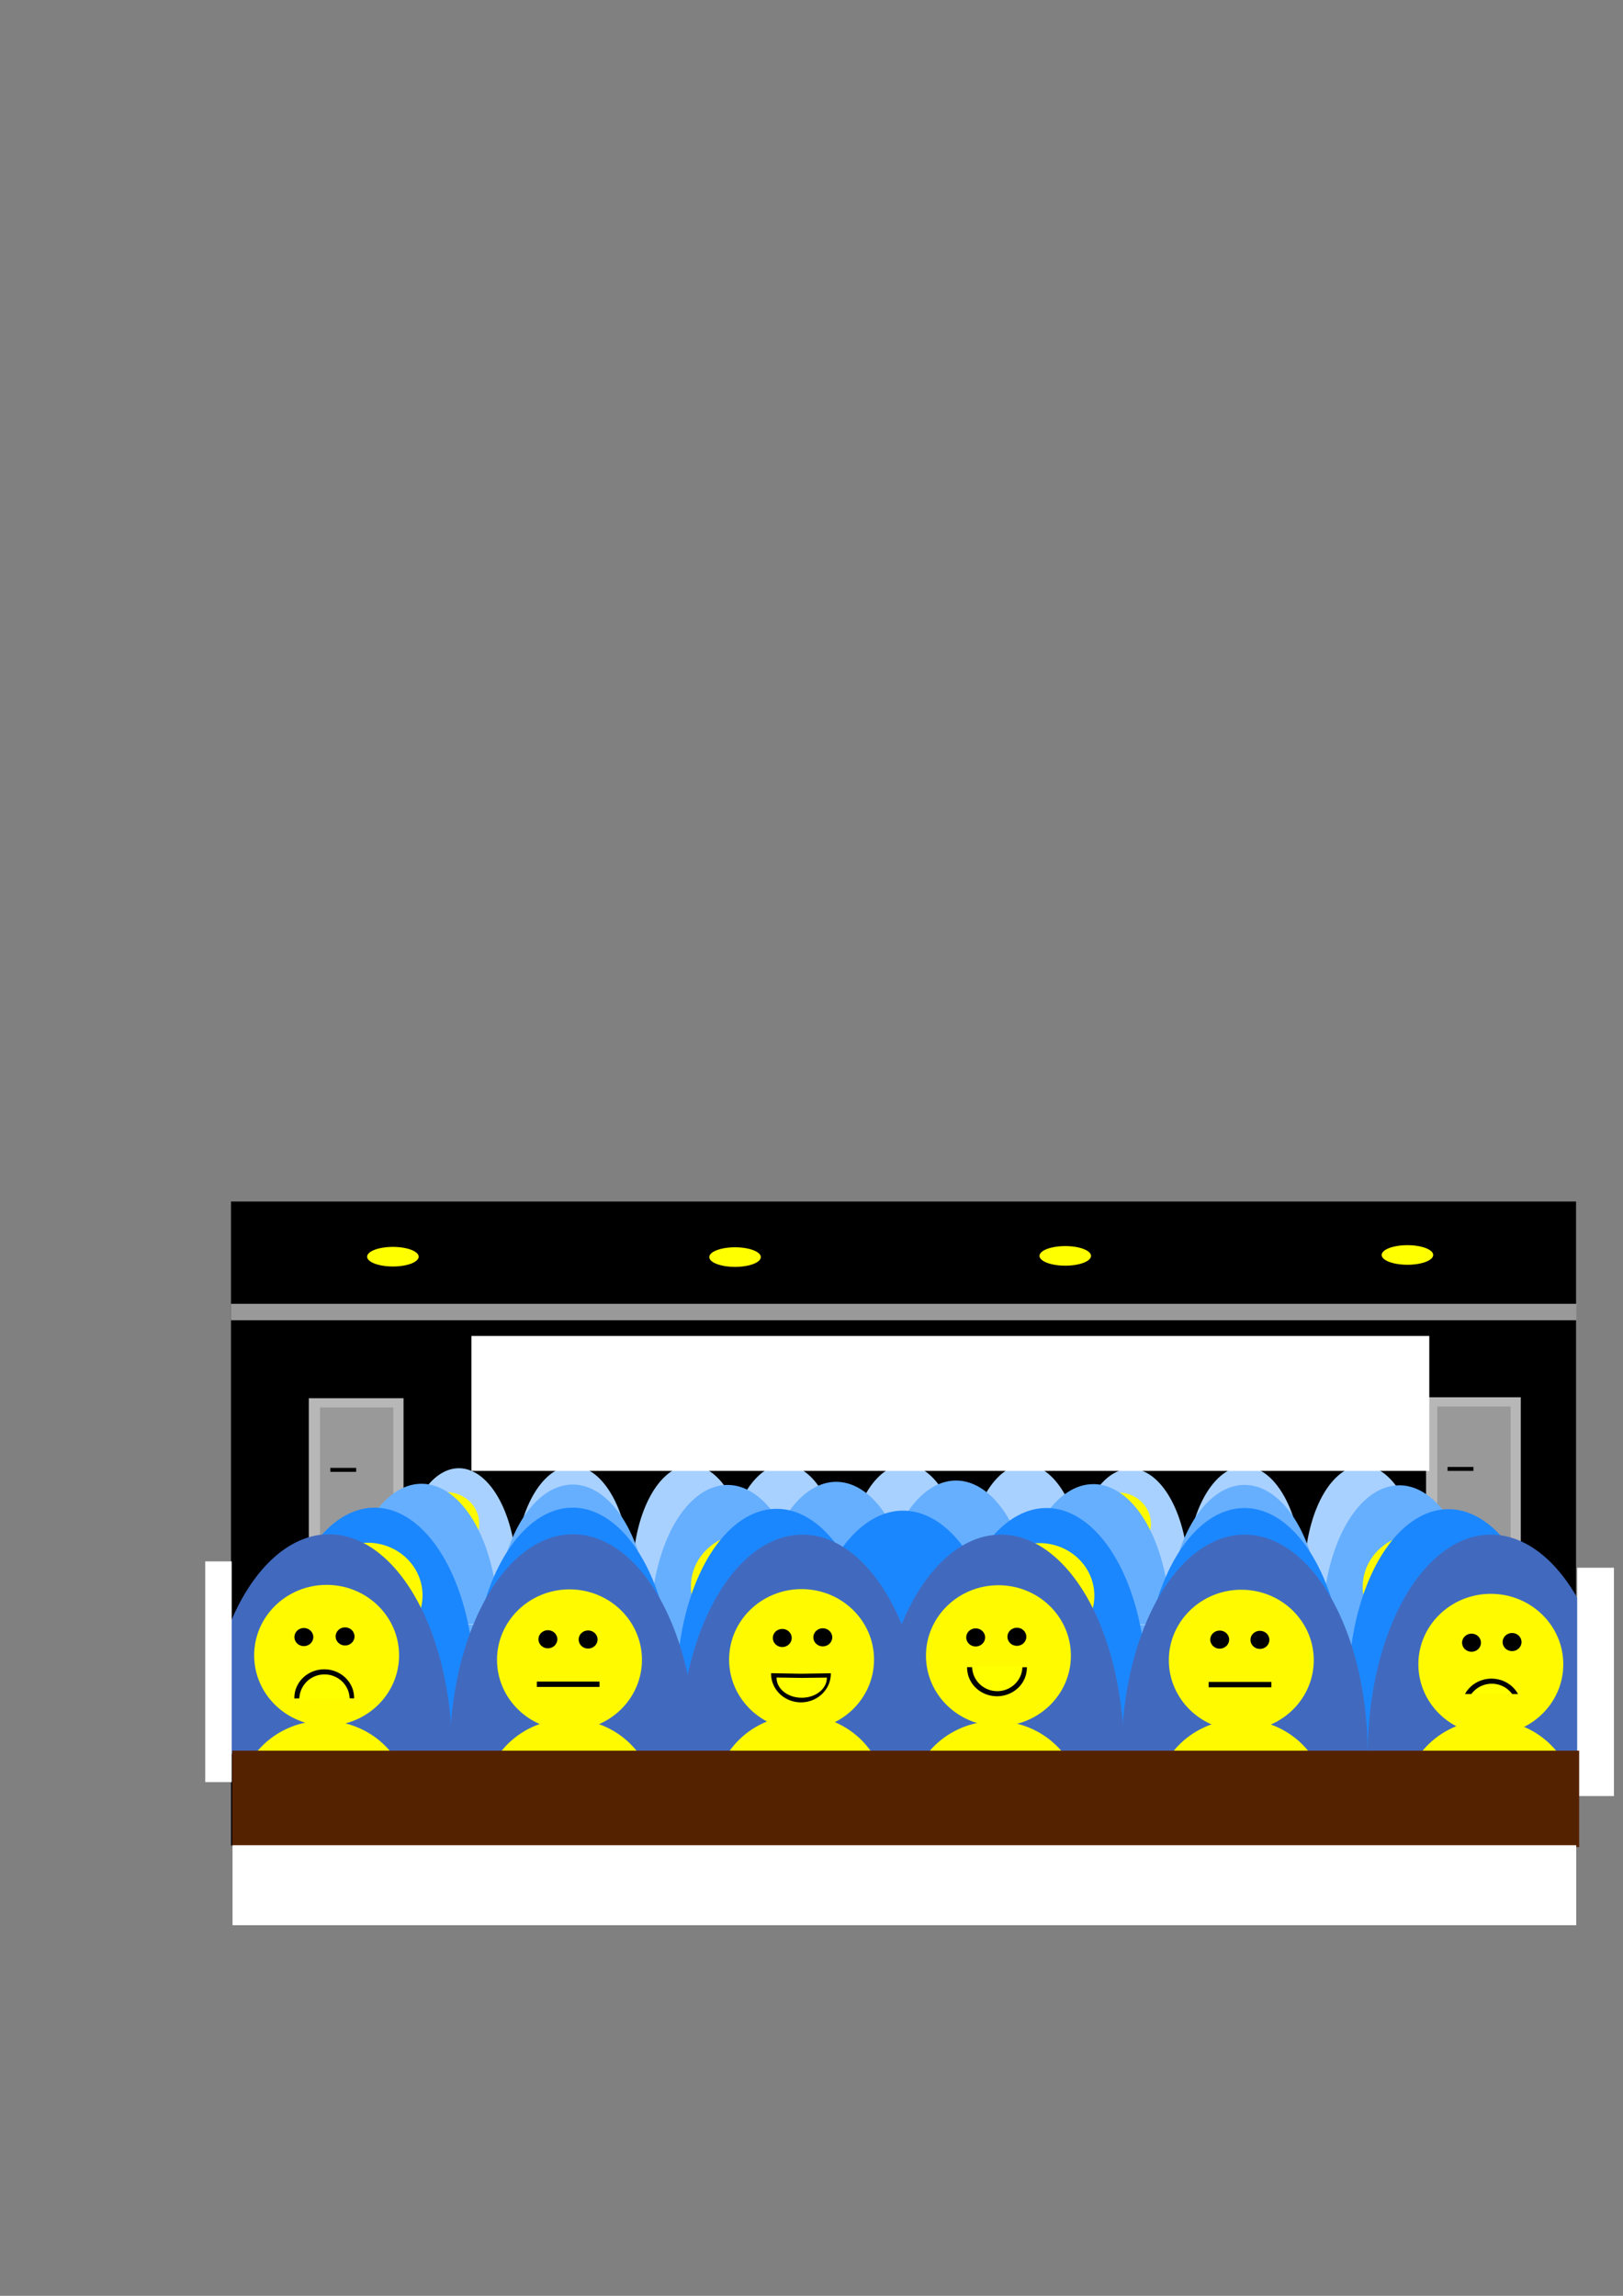 <?xml version="1.0" encoding="UTF-8" standalone="no"?>
<!-- Created with Inkscape (http://www.inkscape.org/) -->

<svg
   xmlns:dc="http://purl.org/dc/elements/1.1/"
   xmlns:cc="http://creativecommons.org/ns#"
   xmlns:rdf="http://www.w3.org/1999/02/22-rdf-syntax-ns#"
   xmlns:svg="http://www.w3.org/2000/svg"
   xmlns="http://www.w3.org/2000/svg"
   xmlns:sodipodi="http://sodipodi.sourceforge.net/DTD/sodipodi-0.dtd"
   xmlns:inkscape="http://www.inkscape.org/namespaces/inkscape"
   width="210mm"
   height="297mm"
   viewBox="0 0 744.094 1052.362"
   id="svg2"
   version="1.1"
   inkscape:version="0.91 r13725"
   sodipodi:docname="audience-wide.svg">
  <rect x="0" y="0" width="744.094" height="1052.362" fill="#808080" stroke="none"/>
  <defs
     id="defs4">
    <inkscape:perspective
       sodipodi:type="inkscape:persp3d"
       inkscape:vp_x="-105.71429 : 563.32396 : 1"
       inkscape:vp_y="0 : 1000 : 0"
       inkscape:vp_z="892.66594 : 577.60967 : 1"
       inkscape:persp3d-origin="372.04724 : 350.7874 : 1"
       id="perspective3354" />
  </defs>
  <sodipodi:namedview
     id="base"
     pagecolor="#ffffff"
     bordercolor="#666666"
     borderopacity="1.0"
     inkscape:pageopacity="0.0"
     inkscape:pageshadow="2"
     inkscape:zoom="1.1841479"
     inkscape:cx="388.33982"
     inkscape:cy="396.68291"
     inkscape:document-units="px"
     inkscape:current-layer="layer1"
     showgrid="false"
     showguides="true"
     inkscape:guide-bbox="true"
     inkscape:window-width="1208"
     inkscape:window-height="995"
     inkscape:window-x="72"
     inkscape:window-y="0"
     inkscape:window-maximized="1">
    <sodipodi:guide
       position="-1006.061,1401.515"
       orientation="0,1"
       id="guide4696" />
    <sodipodi:guide
       position="-145.312,378.125"
       orientation="0,1"
       id="guide5008" />
    <sodipodi:guide
       position="-181.25,340.625"
       orientation="0,1"
       id="guide5014" />
    <inkscape:grid
       type="xygrid"
       id="grid5016" />
    <sodipodi:guide
       position="-92.188,303.125"
       orientation="0,1"
       id="guide5018" />
    <sodipodi:guide
       position="-175,875"
       orientation="0,1"
       id="guide5833" />
    <sodipodi:guide
       position="-84.375,267.188"
       orientation="0,1"
       id="guide5835" />
    <sodipodi:guide
       position="514.738,412.029"
       orientation="0,1"
       id="guide3739" />
    <sodipodi:guide
       position="253.786,477.118"
       orientation="0,1"
       id="guide3767" />
  </sodipodi:namedview>
  <g
     inkscape:label="Layer 1"
     inkscape:groupmode="layer"
     id="layer1">
    <rect
       style="display:inline;fill:#000000;fill-opacity:1;stroke:none;stroke-opacity:1"
       id="rect5052-8-1-3"
       width="616.66"
       height="295.171"
       x="105.903"
       y="550.76" />
    <path
       style="display:inline;fill:#a9d1ff;fill-opacity:1;stroke:none;stroke-opacity:1"
       id="path4664-9-2-6-9-0-1-7-6-2-0"
       sodipodi:type="arc"
       sodipodi:cx="359.48065"
       sodipodi:cy="-721.66632"
       sodipodi:rx="26.579897"
       sodipodi:ry="50.346748"
       sodipodi:start="0"
       sodipodi:end="3.1415927"
       d="m 386.061,-721.666 a 26.58,50.347 0 0 1 -13.29,43.602 26.58,50.347 0 0 1 -26.58,0 26.58,50.347 0 0 1 -13.29,-43.602 l 26.58,0 z"
       transform="scale(1,-1)" />
    <path
       style="display:inline;fill:#a9d1ff;fill-opacity:1;stroke:none;stroke-opacity:1"
       id="path4664-9-2-6-9-0-1-7-6-2-0-3"
       sodipodi:type="arc"
       sodipodi:cx="415.01505"
       sodipodi:cy="-721.66638"
       sodipodi:rx="26.579897"
       sodipodi:ry="50.346748"
       sodipodi:start="0"
       sodipodi:end="3.1415927"
       d="m 441.595,-721.666 a 26.58,50.347 0 0 1 -13.29,43.602 26.58,50.347 0 0 1 -26.58,0 26.58,50.347 0 0 1 -13.29,-43.602 l 26.58,0 z"
       transform="scale(1,-1)" />
    <path
       style="display:inline;fill:#66afff;fill-opacity:1;stroke:none;stroke-opacity:1"
       id="path4664-9-2-6-9-9-6-9-0-4"
       sodipodi:type="arc"
       sodipodi:cx="383.36642"
       sodipodi:cy="-743.52917"
       sodipodi:rx="35.190281"
       sodipodi:ry="64.272446"
       sodipodi:start="0"
       sodipodi:end="3.1415927"
       d="m 418.557,-743.529 a 35.19,64.272 0 0 1 -17.595,55.662 35.19,64.272 0 0 1 -35.19,-10e-6 35.19,64.272 0 0 1 -17.595,-55.662 l 35.19,10e-6 z"
       transform="scale(1,-1)" />
    <rect
       style="fill:#b7b7b7;fill-opacity:1;stroke:none;stroke-opacity:1"
       id="rect5626-0-7"
       width="43.429"
       height="69.192"
       x="653.803"
       y="640.495" />
    <rect
       style="fill:#999999;fill-opacity:1;stroke:none;stroke-opacity:1"
       id="rect5626-0"
       width="33.633"
       height="63.116"
       x="658.934"
       y="644.723" />
    <path
       style="display:inline;fill:#a9d1ff;fill-opacity:1;stroke:none;stroke-opacity:1"
       id="path4664-97-3-4-6-1-4"
       sodipodi:type="arc"
       sodipodi:cx="518.37531"
       sodipodi:cy="-723.5285"
       sodipodi:rx="26.579897"
       sodipodi:ry="50.346748"
       sodipodi:start="0"
       sodipodi:end="3.1415927"
       d="m 544.955,-723.529 a 26.58,50.347 0 0 1 -13.29,43.602 26.58,50.347 0 0 1 -26.58,0 26.58,50.347 0 0 1 -13.29,-43.602 l 26.58,10e-6 z"
       transform="scale(1,-1)" />
    <path
       style="display:inline;fill:#a9d1ff;fill-opacity:1;stroke:none;stroke-opacity:1"
       id="path4664-9-2-6-9-0-1-7-6-2-0-6"
       sodipodi:type="arc"
       sodipodi:cx="469.9523"
       sodipodi:cy="-721.66632"
       sodipodi:rx="26.579897"
       sodipodi:ry="50.346748"
       sodipodi:start="0"
       sodipodi:end="3.1415927"
       d="m 496.532,-721.666 a 26.58,50.347 0 0 1 -13.29,43.602 26.58,50.347 0 0 1 -26.58,0 26.58,50.347 0 0 1 -13.29,-43.602 l 26.58,0 z"
       transform="scale(1,-1)" />
    <rect
       style="display:inline;fill:#a9d1ff;fill-opacity:1;stroke:none;stroke-opacity:1"
       id="rect5020-5-8-5-4"
       width="142.779"
       height="32.063"
       x="497.333"
       y="721.955" />
    <path
       style="display:inline;fill:#a9d1ff;fill-opacity:1;stroke:none;stroke-opacity:1"
       id="path4664-9-3-1-5-8-9-4"
       sodipodi:type="arc"
       sodipodi:cx="570.50739"
       sodipodi:cy="-722.48187"
       sodipodi:rx="26.579897"
       sodipodi:ry="50.346748"
       sodipodi:start="0"
       sodipodi:end="3.1415927"
       d="m 597.087,-722.482 a 26.58,50.347 0 0 1 -13.29,43.602 26.58,50.347 0 0 1 -26.58,0 26.58,50.347 0 0 1 -13.29,-43.602 l 26.58,0 z"
       transform="scale(1,-1)" />
    <ellipse
       style="display:inline;fill:#fffa00;fill-opacity:1;stroke:none;stroke-opacity:1"
       id="path4699-4-4-1-1-0-4"
       cx="512.687"
       cy="698.532"
       rx="14.984"
       ry="14.36" />
    <path
       style="display:inline;fill:#66afff;fill-opacity:1;stroke:none;stroke-opacity:1"
       id="path4664-97-3-3-7-7"
       sodipodi:type="arc"
       sodipodi:cx="501.27267"
       sodipodi:cy="-744.57928"
       sodipodi:rx="35.190281"
       sodipodi:ry="64.272446"
       sodipodi:start="0"
       sodipodi:end="3.1415927"
       d="m 536.463,-744.579 a 35.19,64.272 0 0 1 -17.595,55.662 35.19,64.272 0 0 1 -35.19,0 35.19,64.272 0 0 1 -17.595,-55.662 l 35.19,10e-6 z"
       transform="scale(1,-1)" />
    <path
       style="display:inline;fill:#a9d1ff;fill-opacity:1;stroke:none;stroke-opacity:1"
       id="path4664-9-2-6-9-0-1-7-6"
       sodipodi:type="arc"
       sodipodi:cx="624.64282"
       sodipodi:cy="-722.11456"
       sodipodi:rx="26.579897"
       sodipodi:ry="50.346748"
       sodipodi:start="0"
       sodipodi:end="3.1415927"
       d="m 651.223,-722.115 a 26.58,50.347 0 0 1 -13.29,43.602 26.58,50.347 0 0 1 -26.58,0 26.58,50.347 0 0 1 -13.29,-43.602 l 26.58,10e-6 z"
       transform="scale(1,-1)" />
    <path
       style="display:inline;fill:#66afff;fill-opacity:1;stroke:none;stroke-opacity:1"
       id="path4664-9-3-1-4-6-3"
       sodipodi:type="arc"
       sodipodi:cx="570.58606"
       sodipodi:cy="-744.93127"
       sodipodi:rx="35.190281"
       sodipodi:ry="64.272446"
       sodipodi:start="0"
       sodipodi:end="3.1415927"
       d="m 605.776,-744.931 a 35.19,64.272 0 0 1 -17.595,55.662 35.19,64.272 0 0 1 -35.19,0 35.19,64.272 0 0 1 -17.595,-55.662 l 35.19,10e-6 z"
       transform="scale(1,-1)" />
    <rect
       style="display:inline;fill:#66afff;fill-opacity:1;stroke:none;stroke-opacity:1"
       id="rect5020-6-9-7-1"
       width="142.779"
       height="32.063"
       x="499.192"
       y="744.885" />
    <path
       style="display:inline;fill:#66afff;fill-opacity:1;stroke:none;stroke-opacity:1"
       id="path4664-9-2-6-9-9-6-9-0-4-5"
       sodipodi:type="arc"
       sodipodi:cx="438.30365"
       sodipodi:cy="-742.93207"
       sodipodi:rx="35.190281"
       sodipodi:ry="64.272446"
       sodipodi:start="0"
       sodipodi:end="3.1415927"
       d="m 473.494,-742.932 a 35.19,64.272 0 0 1 -17.595,55.662 35.19,64.272 0 0 1 -35.19,0 35.19,64.272 0 0 1 -17.595,-55.662 l 35.19,0 z"
       transform="scale(1,-1)" />
    <path
       style="display:inline;fill:#1b87ff;fill-opacity:1;stroke:none;stroke-opacity:1"
       id="path4664-97-6-3-7"
       sodipodi:type="arc"
       sodipodi:cx="479.75235"
       sodipodi:cy="-773.73456"
       sodipodi:rx="45.859676"
       sodipodi:ry="82.482964"
       sodipodi:start="0"
       sodipodi:end="3.1415927"
       d="m 525.612,-773.735 a 45.86,82.483 0 0 1 -22.93,71.432 45.86,82.483 0 0 1 -45.86,0 45.86,82.483 0 0 1 -22.93,-71.432 l 45.86,0 z"
       transform="scale(1,-1)" />
    <ellipse
       style="display:inline;fill:#fffa00;fill-opacity:1;stroke:none;stroke-opacity:1"
       id="path4699-4-4-1-1-5-5"
       cx="644.653"
       cy="714.979"
       rx="19.555"
       ry="19.196"
       inkscape:transform-center-x="0.7360562"
       inkscape:transform-center-y="3.9750983" />
    <path
       style="display:inline;fill:#66afff;fill-opacity:1;stroke:none;stroke-opacity:1"
       id="path4664-9-2-6-9-9-6-9"
       sodipodi:type="arc"
       sodipodi:cx="641.54736"
       sodipodi:cy="-745.11487"
       sodipodi:rx="35.190281"
       sodipodi:ry="64.272446"
       sodipodi:start="0"
       sodipodi:end="3.1415927"
       d="m 676.738,-745.115 a 35.19,64.272 0 0 1 -17.595,55.662 35.19,64.272 0 0 1 -35.19,0 35.19,64.272 0 0 1 -17.595,-55.662 l 35.19,0 z"
       transform="scale(1,-1)" />
    <ellipse
       style="display:inline;fill:#fffa00;fill-opacity:1;stroke:none;stroke-opacity:1"
       id="path4699-4-4-1-1-6"
       cx="649.934"
       cy="727.364"
       rx="25.169"
       ry="24.12" />
    <path
       style="display:inline;fill:#1b87ff;fill-opacity:1;stroke:none;stroke-opacity:1"
       id="path4664-9-2-6-6-5-2"
       sodipodi:type="arc"
       sodipodi:cx="664.06396"
       sodipodi:cy="-774.27014"
       sodipodi:rx="45.859676"
       sodipodi:ry="82.482964"
       sodipodi:start="0"
       sodipodi:end="3.1415927"
       d="m 709.924,-774.27 a 45.86,82.483 0 0 1 -22.93,71.432 45.86,82.483 0 0 1 -45.86,0 45.86,82.483 0 0 1 -22.93,-71.432 l 45.86,10e-6 z"
       transform="scale(1,-1)" />
    <path
       style="display:inline;fill:#1b87ff;fill-opacity:1;stroke:none;stroke-opacity:1"
       id="path4664-9-3-4-6-1"
       sodipodi:type="arc"
       sodipodi:cx="570.5636"
       sodipodi:cy="-773.73456"
       sodipodi:rx="45.859676"
       sodipodi:ry="82.482964"
       sodipodi:start="0"
       sodipodi:end="3.1415927"
       d="m 616.423,-773.735 a 45.86,82.483 0 0 1 -22.93,71.432 45.86,82.483 0 0 1 -45.86,0 45.86,82.483 0 0 1 -22.93,-71.432 l 45.86,0 z"
       transform="scale(1,-1)" />
    <rect
       style="display:inline;fill:#1b87ff;fill-opacity:1;stroke:none;stroke-opacity:1"
       id="rect5020-9-3-7"
       width="126.366"
       height="32.063"
       x="508.776"
       y="772.354" />
    <ellipse
       style="display:inline;fill:#fffa00;fill-opacity:1;stroke:none;stroke-opacity:1"
       id="path4699-4-4-1-8"
       cx="476.557"
       cy="731.45"
       rx="25.169"
       ry="24.12" />
    <path
       style="display:inline;fill:#1b87ff;fill-opacity:1;stroke:none;stroke-opacity:1"
       id="path4664-9-2-6-6-5-2-3-8"
       sodipodi:type="arc"
       sodipodi:cx="414.02933"
       sodipodi:cy="-774.93738"
       sodipodi:rx="45.859676"
       sodipodi:ry="82.482964"
       sodipodi:start="0"
       sodipodi:end="3.1415927"
       d="m 459.889,-774.937 a 45.86,82.483 0 0 1 -22.93,71.432 45.86,82.483 0 0 1 -45.86,0 45.86,82.483 0 0 1 -22.93,-71.432 l 45.86,0 z"
       transform="scale(1,-1)" />
    <path
       style="display:inline;fill:#416abe;fill-opacity:1;stroke:none;stroke-opacity:1"
       id="path4664-0-9-5"
       sodipodi:type="arc"
       sodipodi:cx="458.87918"
       sodipodi:cy="-804.13232"
       sodipodi:rx="56.435478"
       sodipodi:ry="100.69349"
       sodipodi:start="0"
       sodipodi:end="3.1415927"
       d="m 515.315,-804.132 a 56.435,100.693 0 0 1 -28.218,87.203 56.435,100.693 0 0 1 -56.435,-10e-6 56.435,100.693 0 0 1 -28.218,-87.203 l 56.435,10e-6 z"
       transform="scale(1,-1)" />
    <ellipse
       style="display:inline;fill:#fffa00;fill-opacity:1;stroke:none;stroke-opacity:1"
       id="path4699-4-4-7"
       cx="457.749"
       cy="758.941"
       rx="33.222"
       ry="32.294" />
    <path
       style="display:inline;fill:#416abe;fill-opacity:1;stroke:none;stroke-opacity:1"
       id="path4664-9-8-8-4"
       sodipodi:type="arc"
       sodipodi:cx="570.63251"
       sodipodi:cy="-804.13232"
       sodipodi:rx="56.435478"
       sodipodi:ry="100.69349"
       sodipodi:start="0"
       sodipodi:end="3.1415927"
       d="m 627.068,-804.132 a 56.435,100.693 0 0 1 -28.218,87.203 56.435,100.693 0 0 1 -56.435,-10e-6 56.435,100.693 0 0 1 -28.218,-87.203 l 56.435,10e-6 z"
       transform="scale(1,-1)" />
    <path
       style="display:inline;fill:#416abe;fill-opacity:1;stroke:none;stroke-opacity:1"
       id="path4664-9-2-7-1-1"
       sodipodi:type="arc"
       sodipodi:cx="683.50348"
       sodipodi:cy="-804.13232"
       sodipodi:rx="56.435478"
       sodipodi:ry="100.69349"
       sodipodi:start="0"
       sodipodi:end="3.1415927"
       d="m 739.939,-804.132 a 56.435,100.693 0 0 1 -28.218,87.203 56.435,100.693 0 0 1 -56.435,-10e-6 56.435,100.693 0 0 1 -28.218,-87.203 l 56.435,10e-6 z"
       transform="scale(1,-1)" />
    <ellipse
       style="display:inline;fill:#fffa00;fill-opacity:1;stroke:none;stroke-opacity:1"
       id="path4699-0-2-2-8"
       cx="569.094"
       cy="760.999"
       rx="33.222"
       ry="32.294" />
    <ellipse
       style="display:inline;fill:#fffa00;fill-opacity:1;stroke:none;stroke-opacity:1"
       id="path4699-0-6-7-9-5"
       cx="683.498"
       cy="762.878"
       rx="33.222"
       ry="32.294" />
    <rect
       style="display:inline;fill:#000000;fill-opacity:1;stroke:none;stroke-opacity:1"
       id="rect4889-2-3-9"
       width="28.746"
       height="2.445"
       x="554.128"
       y="770.974"
       ry="0" />
    <ellipse
       style="display:inline;fill:#000000;fill-opacity:1;stroke:none;stroke-opacity:1"
       id="path4895-2-9-7"
       cx="447.314"
       cy="750.569"
       rx="4.336"
       ry="4.156" />
    <ellipse
       style="display:inline;fill:#000000;fill-opacity:1;stroke:none;stroke-opacity:1"
       id="path4895-6-6-0-5"
       cx="466.207"
       cy="750.272"
       rx="4.336"
       ry="4.156" />
    <ellipse
       style="display:inline;fill:#000000;fill-opacity:1;stroke:none;stroke-opacity:1"
       id="path4895-6-1-1-8-3"
       cx="559.195"
       cy="751.573"
       rx="4.336"
       ry="4.156" />
    <ellipse
       style="display:inline;fill:#000000;fill-opacity:1;stroke:none;stroke-opacity:1"
       id="path4895-6-1-5-0-8-8"
       cx="577.632"
       cy="751.686"
       rx="4.336"
       ry="4.156" />
    <ellipse
       style="display:inline;fill:#000000;fill-opacity:1;stroke:none;stroke-opacity:1"
       id="path4895-6-1-5-5-6-5-8"
       cx="674.646"
       cy="752.987"
       rx="4.336"
       ry="4.156" />
    <ellipse
       style="display:inline;fill:#000000;fill-opacity:1;stroke:none;stroke-opacity:1"
       id="path4895-6-1-5-4-1-0-3"
       cx="693.229"
       cy="752.69"
       rx="4.336"
       ry="4.156" />
    <g
       style="display:inline"
       id="g5010-5-9-1"
       transform="matrix(0.369,0,0,0.353,874.104,640.308)">
      <path
         transform="matrix(-1,0.019,-0.019,-1,0,0)"
         d="m 560.316,-393.067 a 37.121,37.121 0 0 1 -18.938,32.363 37.121,37.121 0 0 1 -37.491,-0.658 37.121,37.121 0 0 1 -17.791,-33.007 l 37.098,1.302 z"
         sodipodi:end="3.176666"
         sodipodi:start="0"
         sodipodi:ry="37.121212"
         sodipodi:rx="37.121212"
         sodipodi:cy="-393.06699"
         sodipodi:cx="523.19458"
         sodipodi:type="arc"
         id="path4872-3-7-94-6-8"
         style="display:inline;fill:#000000;fill-opacity:1;stroke:none;stroke-opacity:1" />
      <path
         transform="matrix(-1,0.02,-0.018,-1,0,0)"
         d="m 553.736,-394.217 a 31.243,32.176 0 0 1 -15.939,28.051 31.243,32.176 0 0 1 -31.554,-0.57 31.243,32.176 0 0 1 -14.974,-28.609 l 31.224,1.128 z"
         sodipodi:end="3.176666"
         sodipodi:start="0"
         sodipodi:ry="32.175613"
         sodipodi:rx="31.242764"
         sodipodi:cy="-394.21701"
         sodipodi:cx="522.4928"
         sodipodi:type="arc"
         id="path4872-3-9-3-9"
         style="display:inline;fill:#ffff00;fill-opacity:1;stroke:none;stroke-opacity:1" />
    </g>
    <g
       style="display:inline"
       id="g5010-6-0-8-6"
       transform="matrix(0.369,0,0,-0.353,647.391,906.688)">
      <path
         transform="matrix(-1,0.019,-0.019,-1,0,0)"
         d="m 560.316,-393.067 a 37.121,37.121 0 0 1 -18.938,32.363 37.121,37.121 0 0 1 -37.491,-0.658 37.121,37.121 0 0 1 -17.791,-33.007 l 37.098,1.302 z"
         sodipodi:end="3.176666"
         sodipodi:start="0"
         sodipodi:ry="37.121212"
         sodipodi:rx="37.121212"
         sodipodi:cy="-393.06699"
         sodipodi:cx="523.19458"
         sodipodi:type="arc"
         id="path4872-3-7-9-9-5-4"
         style="display:inline;fill:#000000;fill-opacity:1;stroke:none;stroke-opacity:1" />
      <path
         transform="matrix(-1,0.02,-0.018,-1,0,0)"
         d="m 553.736,-394.217 a 31.243,32.176 0 0 1 -15.939,28.051 31.243,32.176 0 0 1 -31.554,-0.57 31.243,32.176 0 0 1 -14.974,-28.609 l 31.224,1.128 z"
         sodipodi:end="3.176666"
         sodipodi:start="0"
         sodipodi:ry="32.175613"
         sodipodi:rx="31.242764"
         sodipodi:cy="-394.21701"
         sodipodi:cx="522.4928"
         sodipodi:type="arc"
         id="path4872-3-3-1-6-3"
         style="display:inline;fill:#ffff00;fill-opacity:1;stroke:none;stroke-opacity:1" />
    </g>
    <ellipse
       style="fill:#fffa00;fill-opacity:1;stroke:none;stroke-opacity:1"
       id="path5588-3"
       cx="456.424"
       cy="826.371"
       rx="39.081"
       ry="37.461" />
    <ellipse
       style="fill:#fffa00;fill-opacity:1;stroke:none;stroke-opacity:1"
       id="path5588-8-3"
       cx="568.93"
       cy="825.586"
       rx="39.081"
       ry="37.461" />
    <ellipse
       style="fill:#fffa00;fill-opacity:1;stroke:none;stroke-opacity:1"
       id="path5588-8-1-8"
       cx="682.83"
       cy="825.788"
       rx="39.081"
       ry="37.461" />
    <rect
       style="fill:#fffa00;fill-opacity:1;stroke:none;stroke-opacity:1"
       id="rect5622-0"
       width="41.213"
       height="7.265"
       x="663.198"
       y="776.507" />
    <rect
       style="fill:#999999;fill-opacity:1;stroke:none;stroke-opacity:1"
       id="rect5624-4"
       width="616.851"
       height="7.523"
       x="105.903"
       y="597.654" />
    <rect
       style="fill:#000000;fill-opacity:1;stroke:none;stroke-opacity:1"
       id="rect5628-8"
       width="11.843"
       height="1.816"
       x="663.671"
       y="672.421" />
    <rect
       style="fill:#ffffff;fill-opacity:1;stroke:none;stroke-opacity:1"
       id="rect5795"
       width="16.857"
       height="104.671"
       x="723.085"
       y="718.622" />
    <ellipse
       style="fill:#ffff00;fill-opacity:1;stroke:none;stroke-opacity:1"
       id="path5799"
       cx="645.261"
       cy="575.258"
       rx="11.816"
       ry="4.491" />
    <ellipse
       style="fill:#ffff00;fill-opacity:1;stroke:none;stroke-opacity:1"
       id="path5799-89"
       cx="488.391"
       cy="575.675"
       rx="11.816"
       ry="4.491" />
    <rect
       style="fill:#b7b7b7;fill-opacity:1;stroke:none;stroke-opacity:1"
       id="rect5626-0-7-3"
       width="43.429"
       height="69.192"
       x="141.576"
       y="640.927" />
    <rect
       style="fill:#999999;fill-opacity:1;stroke:none;stroke-opacity:1"
       id="rect5626-0-6"
       width="33.633"
       height="63.116"
       x="146.707"
       y="645.156" />
    <path
       style="display:inline;fill:#a9d1ff;fill-opacity:1;stroke:none;stroke-opacity:1"
       id="path4664-97-3-4-6-1-4-7"
       sodipodi:type="arc"
       sodipodi:cx="210.37091"
       sodipodi:cy="-723.36401"
       sodipodi:rx="26.579897"
       sodipodi:ry="50.346748"
       sodipodi:start="0"
       sodipodi:end="3.1415927"
       d="m 236.951,-723.364 a 26.58,50.347 0 0 1 -13.29,43.602 26.58,50.347 0 0 1 -26.58,0 26.58,50.347 0 0 1 -13.29,-43.602 l 26.58,10e-6 z"
       transform="scale(1,-1)" />
    <rect
       style="display:inline;fill:#a9d1ff;fill-opacity:1;stroke:none;stroke-opacity:1"
       id="rect5020-5-8-5-4-5"
       width="142.779"
       height="32.063"
       x="189.329"
       y="721.791" />
    <path
       style="display:inline;fill:#a9d1ff;fill-opacity:1;stroke:none;stroke-opacity:1"
       id="path4664-9-3-1-5-8-9-4-3"
       sodipodi:type="arc"
       sodipodi:cx="262.50299"
       sodipodi:cy="-722.31738"
       sodipodi:rx="26.579897"
       sodipodi:ry="50.346748"
       sodipodi:start="0"
       sodipodi:end="3.1415927"
       d="m 289.083,-722.317 a 26.58,50.347 0 0 1 -13.29,43.602 26.58,50.347 0 0 1 -26.58,0 26.58,50.347 0 0 1 -13.29,-43.602 l 26.58,1e-5 z"
       transform="scale(1,-1)" />
    <ellipse
       style="display:inline;fill:#fffa00;fill-opacity:1;stroke:none;stroke-opacity:1"
       id="path4699-4-4-1-1-0-4-5"
       cx="204.683"
       cy="698.368"
       rx="14.984"
       ry="14.36" />
    <path
       style="display:inline;fill:#66afff;fill-opacity:1;stroke:none;stroke-opacity:1"
       id="path4664-97-3-3-7-7-6"
       sodipodi:type="arc"
       sodipodi:cx="193.26825"
       sodipodi:cy="-744.41479"
       sodipodi:rx="35.190281"
       sodipodi:ry="64.272446"
       sodipodi:start="0"
       sodipodi:end="3.1415927"
       d="m 228.459,-744.415 a 35.19,64.272 0 0 1 -17.595,55.662 35.19,64.272 0 0 1 -35.19,-10e-6 35.19,64.272 0 0 1 -17.595,-55.662 l 35.19,10e-6 z"
       transform="scale(1,-1)" />
    <path
       style="display:inline;fill:#a9d1ff;fill-opacity:1;stroke:none;stroke-opacity:1"
       id="path4664-9-2-6-9-0-1-7-6-2"
       sodipodi:type="arc"
       sodipodi:cx="316.63843"
       sodipodi:cy="-721.95007"
       sodipodi:rx="26.579897"
       sodipodi:ry="50.346748"
       sodipodi:start="0"
       sodipodi:end="3.1415927"
       d="m 343.218,-721.95 a 26.58,50.347 0 0 1 -13.29,43.602 26.58,50.347 0 0 1 -26.58,0 26.58,50.347 0 0 1 -13.29,-43.602 l 26.58,10e-6 z"
       transform="scale(1,-1)" />
    <path
       style="display:inline;fill:#66afff;fill-opacity:1;stroke:none;stroke-opacity:1"
       id="path4664-9-3-1-4-6-3-9"
       sodipodi:type="arc"
       sodipodi:cx="262.58167"
       sodipodi:cy="-744.76678"
       sodipodi:rx="35.190281"
       sodipodi:ry="64.272446"
       sodipodi:start="0"
       sodipodi:end="3.1415927"
       d="m 297.772,-744.767 a 35.19,64.272 0 0 1 -17.595,55.662 35.19,64.272 0 0 1 -35.19,0 35.19,64.272 0 0 1 -17.595,-55.662 l 35.19,10e-6 z"
       transform="scale(1,-1)" />
    <rect
       style="display:inline;fill:#66afff;fill-opacity:1;stroke:none;stroke-opacity:1"
       id="rect5020-6-9-7-1-1"
       width="142.779"
       height="32.063"
       x="191.187"
       y="744.721" />
    <path
       style="display:inline;fill:#1b87ff;fill-opacity:1;stroke:none;stroke-opacity:1"
       id="path4664-97-6-3-7-2"
       sodipodi:type="arc"
       sodipodi:cx="171.74792"
       sodipodi:cy="-773.57007"
       sodipodi:rx="45.859676"
       sodipodi:ry="82.482964"
       sodipodi:start="0"
       sodipodi:end="3.1415927"
       d="m 217.608,-773.57 a 45.86,82.483 0 0 1 -22.93,71.432 45.86,82.483 0 0 1 -45.86,0 45.86,82.483 0 0 1 -22.93,-71.432 l 45.86,0 z"
       transform="scale(1,-1)" />
    <ellipse
       style="display:inline;fill:#fffa00;fill-opacity:1;stroke:none;stroke-opacity:1"
       id="path4699-4-4-1-1-5-5-7"
       cx="336.649"
       cy="714.814"
       rx="19.555"
       ry="19.196"
       inkscape:transform-center-x="0.7360562"
       inkscape:transform-center-y="3.9750983" />
    <path
       style="display:inline;fill:#66afff;fill-opacity:1;stroke:none;stroke-opacity:1"
       id="path4664-9-2-6-9-9-6-9-0"
       sodipodi:type="arc"
       sodipodi:cx="333.54297"
       sodipodi:cy="-744.95038"
       sodipodi:rx="35.190281"
       sodipodi:ry="64.272446"
       sodipodi:start="0"
       sodipodi:end="3.1415927"
       d="m 368.733,-744.95 a 35.19,64.272 0 0 1 -17.595,55.662 35.19,64.272 0 0 1 -35.19,0 35.19,64.272 0 0 1 -17.595,-55.662 l 35.19,0 z"
       transform="scale(1,-1)" />
    <ellipse
       style="display:inline;fill:#fffa00;fill-opacity:1;stroke:none;stroke-opacity:1"
       id="path4699-4-4-1-1-6-9"
       cx="341.929"
       cy="727.199"
       rx="25.169"
       ry="24.12" />
    <path
       style="display:inline;fill:#1b87ff;fill-opacity:1;stroke:none;stroke-opacity:1"
       id="path4664-9-2-6-6-5-2-3"
       sodipodi:type="arc"
       sodipodi:cx="356.05957"
       sodipodi:cy="-774.10565"
       sodipodi:rx="45.859676"
       sodipodi:ry="82.482964"
       sodipodi:start="0"
       sodipodi:end="3.1415927"
       d="m 401.919,-774.106 a 45.86,82.483 0 0 1 -22.93,71.432 45.86,82.483 0 0 1 -45.86,0 45.86,82.483 0 0 1 -22.93,-71.432 l 45.86,10e-6 z"
       transform="scale(1,-1)" />
    <path
       style="display:inline;fill:#1b87ff;fill-opacity:1;stroke:none;stroke-opacity:1"
       id="path4664-9-3-4-6-1-6"
       sodipodi:type="arc"
       sodipodi:cx="262.5592"
       sodipodi:cy="-773.57007"
       sodipodi:rx="45.859676"
       sodipodi:ry="82.482964"
       sodipodi:start="0"
       sodipodi:end="3.1415927"
       d="m 308.419,-773.57 a 45.86,82.483 0 0 1 -22.93,71.432 45.86,82.483 0 0 1 -45.86,0 45.86,82.483 0 0 1 -22.93,-71.432 l 45.86,0 z"
       transform="scale(1,-1)" />
    <rect
       style="display:inline;fill:#1b87ff;fill-opacity:1;stroke:none;stroke-opacity:1"
       id="rect5020-9-3-7-0"
       width="126.366"
       height="32.063"
       x="200.772"
       y="772.19" />
    <ellipse
       style="display:inline;fill:#fffa00;fill-opacity:1;stroke:none;stroke-opacity:1"
       id="path4699-4-4-1-8-6"
       cx="168.552"
       cy="731.286"
       rx="25.169"
       ry="24.12" />
    <path
       style="display:inline;fill:#416abe;fill-opacity:1;stroke:none;stroke-opacity:1"
       id="path4664-0-9-5-2"
       sodipodi:type="arc"
       sodipodi:cx="150.87476"
       sodipodi:cy="-803.96783"
       sodipodi:rx="56.435478"
       sodipodi:ry="100.69349"
       sodipodi:start="0"
       sodipodi:end="3.1415927"
       d="m 207.31,-803.968 a 56.435,100.693 0 0 1 -28.218,87.203 56.435,100.693 0 0 1 -56.435,-10e-6 56.435,100.693 0 0 1 -28.218,-87.203 l 56.435,10e-6 z"
       transform="scale(1,-1)" />
    <ellipse
       style="display:inline;fill:#fffa00;fill-opacity:1;stroke:none;stroke-opacity:1"
       id="path4699-4-4-7-6"
       cx="149.745"
       cy="758.776"
       rx="33.222"
       ry="32.294" />
    <path
       style="display:inline;fill:#416abe;fill-opacity:1;stroke:none;stroke-opacity:1"
       id="path4664-9-8-8-4-1"
       sodipodi:type="arc"
       sodipodi:cx="262.62811"
       sodipodi:cy="-803.96783"
       sodipodi:rx="56.435478"
       sodipodi:ry="100.69349"
       sodipodi:start="0"
       sodipodi:end="3.1415927"
       d="m 319.064,-803.968 a 56.435,100.693 0 0 1 -28.218,87.203 56.435,100.693 0 0 1 -56.435,-10e-6 56.435,100.693 0 0 1 -28.218,-87.203 l 56.435,10e-6 z"
       transform="scale(1,-1)" />
    <ellipse
       style="display:inline;fill:#fffa00;fill-opacity:1;stroke:none;stroke-opacity:1"
       id="path4699-0-2-2-8-8"
       cx="261.089"
       cy="760.834"
       rx="33.222"
       ry="32.294" />
    <path
       style="display:inline;fill:#416abe;fill-opacity:1;stroke:none;stroke-opacity:1"
       id="path4664-9-2-7-1-1-7"
       sodipodi:type="arc"
       sodipodi:cx="367.89777"
       sodipodi:cy="-804.13696"
       sodipodi:rx="56.435478"
       sodipodi:ry="100.69349"
       sodipodi:start="0"
       sodipodi:end="3.1415927"
       d="m 424.333,-804.137 a 56.435,100.693 0 0 1 -28.218,87.203 56.435,100.693 0 0 1 -56.435,0 56.435,100.693 0 0 1 -28.218,-87.203 l 56.435,10e-6 z"
       transform="scale(1,-1)" />
    <ellipse
       style="display:inline;fill:#fffa00;fill-opacity:1;stroke:none;stroke-opacity:1"
       id="path4699-0-6-7-9-5-7"
       cx="367.493"
       cy="760.713"
       rx="33.222"
       ry="32.294" />
    <rect
       style="display:inline;fill:#000000;fill-opacity:1;stroke:none;stroke-opacity:1"
       id="rect4889-2-3-9-9"
       width="28.746"
       height="2.445"
       x="246.124"
       y="770.809"
       ry="0" />
    <ellipse
       style="display:inline;fill:#000000;fill-opacity:1;stroke:none;stroke-opacity:1"
       id="path4895-2-9-7-2"
       cx="139.31"
       cy="750.404"
       rx="4.336"
       ry="4.156" />
    <ellipse
       style="display:inline;fill:#000000;fill-opacity:1;stroke:none;stroke-opacity:1"
       id="path4895-6-6-0-5-0"
       cx="158.203"
       cy="750.108"
       rx="4.336"
       ry="4.156" />
    <ellipse
       style="display:inline;fill:#000000;fill-opacity:1;stroke:none;stroke-opacity:1"
       id="path4895-6-1-1-8-3-2"
       cx="251.191"
       cy="751.408"
       rx="4.336"
       ry="4.156" />
    <ellipse
       style="display:inline;fill:#000000;fill-opacity:1;stroke:none;stroke-opacity:1"
       id="path4895-6-1-5-0-8-8-3"
       cx="269.627"
       cy="751.522"
       rx="4.336"
       ry="4.156" />
    <ellipse
       style="display:inline;fill:#000000;fill-opacity:1;stroke:none;stroke-opacity:1"
       id="path4895-6-1-5-5-6-5-8-7"
       cx="358.642"
       cy="750.822"
       rx="4.336"
       ry="4.156" />
    <ellipse
       style="display:inline;fill:#000000;fill-opacity:1;stroke:none;stroke-opacity:1"
       id="path4895-6-1-5-4-1-0-3-5"
       cx="377.225"
       cy="750.525"
       rx="4.336"
       ry="4.156" />
    <g
       style="display:inline"
       id="g5010-5-9-1-9"
       transform="matrix(0.369,0,0,0.353,338.954,636.033)">
      <path
         transform="matrix(-1,0.019,-0.019,-1,0,0)"
         d="m 560.316,-393.067 a 37.121,37.121 0 0 1 -18.938,32.363 37.121,37.121 0 0 1 -37.491,-0.658 37.121,37.121 0 0 1 -17.791,-33.007 l 37.098,1.302 z"
         sodipodi:end="3.176666"
         sodipodi:start="0"
         sodipodi:ry="37.121212"
         sodipodi:rx="37.121212"
         sodipodi:cy="-393.06699"
         sodipodi:cx="523.19458"
         sodipodi:type="arc"
         id="path4872-3-7-94-6-8-2"
         style="display:inline;fill:#000000;fill-opacity:1;stroke:none;stroke-opacity:1" />
      <path
         transform="matrix(-1,0.02,-0.018,-1,0,0)"
         d="m 553.736,-394.217 a 31.243,32.176 0 0 1 -15.939,28.051 31.243,32.176 0 0 1 -31.554,-0.57 31.243,32.176 0 0 1 -14.974,-28.609 l 31.224,1.128 z"
         sodipodi:end="3.176666"
         sodipodi:start="0"
         sodipodi:ry="32.175613"
         sodipodi:rx="31.242764"
         sodipodi:cy="-394.21701"
         sodipodi:cx="522.4928"
         sodipodi:type="arc"
         id="path4872-3-9-3-9-2"
         style="display:inline;fill:#ffff00;fill-opacity:1;stroke:none;stroke-opacity:1" />
    </g>
    <g
       id="g3867"
       transform="translate(51.514,-2.956)">
      <path
         transform="matrix(-1,-0.018,-0.02,1,0,0)"
         d="m -317.293,764.205 a 13.69,13.122 0 0 1 -6.984,11.44 13.69,13.122 0 0 1 -13.826,-0.232 13.69,13.122 0 0 1 -6.561,-11.668 l 13.681,0.46 z"
         sodipodi:end="3.176666"
         sodipodi:start="0"
         sodipodi:ry="13.122499"
         sodipodi:rx="13.689594"
         sodipodi:cy="764.20544"
         sodipodi:cx="-330.98306"
         sodipodi:type="arc"
         id="path4872-3-7-9-9-5-4-9"
         style="display:inline;fill:#000000;fill-opacity:1;stroke:none;stroke-opacity:1" />
      <path
         transform="matrix(-1,-0.015,-0.024,1,0,0)"
         d="m -322.938,767.057 a 11.521,9.096 0 0 1 -5.878,7.93 11.521,9.096 0 0 1 -11.636,-0.161 11.521,9.096 0 0 1 -5.522,-8.088 l 11.514,0.319 z"
         sodipodi:end="3.176666"
         sodipodi:start="0"
         sodipodi:ry="9.0959692"
         sodipodi:rx="11.520998"
         sodipodi:cy="767.05713"
         sodipodi:cx="-334.45874"
         sodipodi:type="arc"
         id="path4872-3-3-1-6-3-7"
         style="display:inline;fill:#ffff00;fill-opacity:1;stroke:none;stroke-opacity:1" />
    </g>
    <ellipse
       style="fill:#fffa00;fill-opacity:1;stroke:none;stroke-opacity:1"
       id="path5588-3-3"
       cx="148.42"
       cy="826.207"
       rx="39.081"
       ry="37.461" />
    <ellipse
       style="fill:#fffa00;fill-opacity:1;stroke:none;stroke-opacity:1"
       id="path5588-8-3-6"
       cx="260.925"
       cy="825.422"
       rx="39.081"
       ry="37.461" />
    <ellipse
       style="fill:#fffa00;fill-opacity:1;stroke:none;stroke-opacity:1"
       id="path5588-8-1-8-1"
       cx="366.825"
       cy="823.623"
       rx="39.081"
       ry="37.461" />
    <rect
       style="fill:#000000;fill-opacity:1;stroke:none;stroke-opacity:1"
       id="rect5628-8-9"
       width="11.843"
       height="1.816"
       x="151.444"
       y="672.854" />
    <rect
       style="fill:#552200;fill-opacity:1;stroke:none;stroke-opacity:1"
       id="rect5789-3"
       width="617.546"
       height="44.179"
       x="106.448"
       y="802.48" />
    <rect
       style="fill:#ffffff;fill-opacity:1;stroke:none;stroke-opacity:1"
       id="rect5620-6"
       width="616.047"
       height="36.675"
       x="106.607"
       y="845.82" />
    <rect
       style="fill:#ffffff;fill-opacity:1;stroke:none;stroke-opacity:1"
       id="rect5797-1"
       width="12.137"
       height="101.156"
       x="94.093"
       y="715.724" />
    <ellipse
       style="fill:#ffff00;fill-opacity:1;stroke:none;stroke-opacity:1"
       id="path5799-9"
       cx="336.998"
       cy="576.23"
       rx="11.816"
       ry="4.491" />
    <ellipse
       style="fill:#ffff00;fill-opacity:1;stroke:none;stroke-opacity:1"
       id="path5799-89-4"
       cx="180.128"
       cy="576.05"
       rx="11.816"
       ry="4.491" />
    <flowRoot
       xml:space="preserve"
       id="flowRoot3871"
       style="font-style:normal;font-weight:normal;font-size:40px;line-height:125%;font-family:sans-serif;letter-spacing:0px;word-spacing:0px;fill:#ffffff;fill-opacity:1;stroke:none;stroke-width:1px;stroke-linecap:butt;stroke-linejoin:miter;stroke-opacity:1"
       transform="translate(16,0)"><flowRegion
         id="flowRegion3873"><rect
           id="rect3875"
           width="439.134"
           height="61.854"
           x="200.144"
           y="612.383"
           style="fill:#ffffff" /></flowRegion><flowPara
         id="flowPara3877">PRiSM Perception App</flowPara></flowRoot>  </g>
  <g
     inkscape:groupmode="layer"
     id="layer2"
     inkscape:label="Layer 2"
     style="display:inline" />
</svg>
